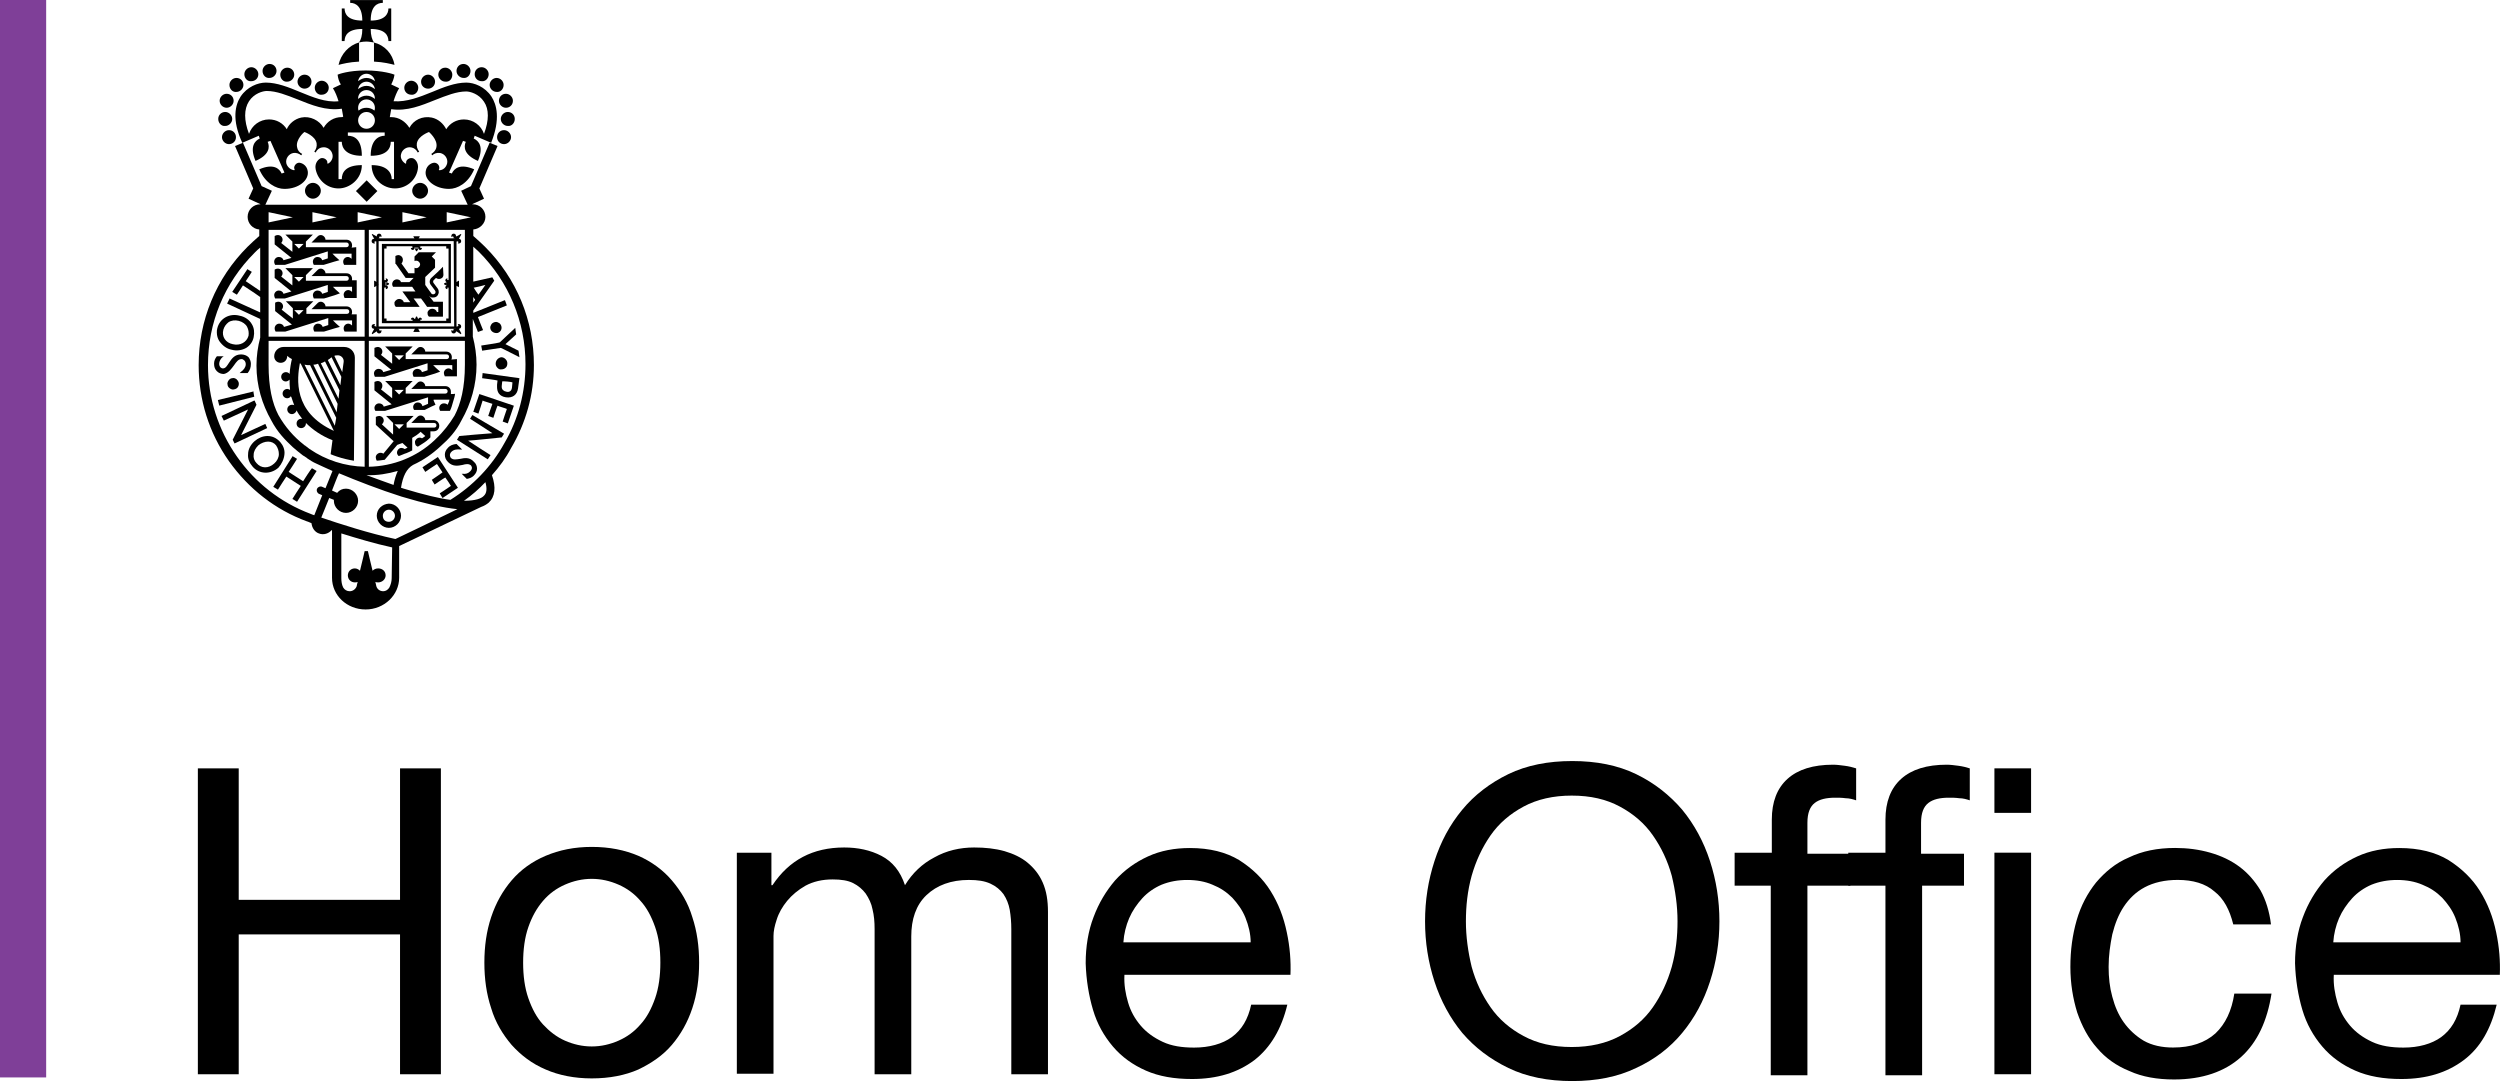 <?xml version="1.0" encoding="UTF-8" standalone="no"?>
<!-- Created with Inkscape (http://www.inkscape.org/) -->
<svg xmlns:rdf="http://www.w3.org/1999/02/22-rdf-syntax-ns#" xmlns="http://www.w3.org/2000/svg" height="151.35" width="350" version="1.1" xmlns:cc="http://creativecommons.org/ns#" xmlns:dc="http://purl.org/dc/elements/1.1/" viewBox="0 0 350 151.35">
 <g transform="translate(-30.462 -20.479)">
  <path d="m30.462 20.479h6.463v150.84h-6.463z" stroke-width=".937" fill="#7f3f98"/>
  <g stroke-width=".653">
   <path d="m82.819 26.428v2.676c1.371 0.066 2.35 0.326 2.872 0.457-0.261-1.567-1.371-2.742-2.872-3.133"/>
   <path d="m81.187 24.535c0 0.914-0.196 1.501-0.457 1.893 0 0 0.457-0.131 1.044-0.131 0.392 0 0.979 0.131 1.044 0.131-0.261-0.392-0.457-0.979-0.457-1.893 2.024 0 2.481 0.914 2.481 1.697h0.392v-2.285-2.285h-0.392c0 0.783-0.522 1.697-2.481 1.697 0-2.024 0.914-2.481 1.697-2.481v-0.392h-2.285-2.285v0.392c0.783 0 1.697 0.522 1.697 2.481-2.024 0-2.481-0.914-2.481-1.697h-0.392v2.285 2.285h0.392c0-0.783 0.457-1.697 2.481-1.697"/>
   <path d="m80.73 26.428c-1.436 0.392-2.546 1.632-2.872 3.133 0.522-0.131 1.501-0.392 2.872-0.457z"/>
   <path d="m83.21 92.683c0 0.914 0.783 1.697 1.697 1.697 0.914 0 1.697-0.783 1.697-1.697 0-0.914-0.783-1.697-1.697-1.697-0.979 0.066-1.697 0.783-1.697 1.697m0.849 0c0-0.457 0.392-0.849 0.849-0.849s0.849 0.392 0.849 0.849-0.392 0.849-0.849 0.849c-0.522 0-0.849-0.326-0.849-0.849"/>
   <path d="m80.142 70.554c0-0.849-0.653-1.501-1.501-1.501h-0.261-8.225c-0.718 0-1.306 0.588-1.306 1.306 0 0.522 0.392 0.914 0.914 0.914 0.522 0 0.914-0.392 0.914-0.979 0.196 0.196 0.392 0.326 0.653 0.457-0.131 0.522-0.261 1.24-0.326 2.089-0.131-0.196-0.326-0.261-0.522-0.261-0.326 0-0.653 0.261-0.653 0.653 0 0.326 0.261 0.653 0.653 0.653 0.196 0 0.392-0.131 0.522-0.261 0 0.457 0 0.914 0.066 1.436-0.131-0.066-0.261-0.131-0.392-0.131-0.326 0-0.653 0.261-0.653 0.653 0 0.326 0.261 0.653 0.653 0.653 0.196 0 0.457-0.131 0.522-0.326 0 0.066 0 0.131 0.066 0.196 0.131 0.392 0.261 0.783 0.392 1.11-0.066-0.066-0.196-0.066-0.326-0.066-0.326 0-0.653 0.261-0.653 0.653 0 0.326 0.261 0.653 0.653 0.653 0.326 0 0.587-0.261 0.653-0.522 0.196 0.392 0.457 0.783 0.783 1.175h-0.131c-0.326 0-0.653 0.261-0.653 0.653 0 0.392 0.261 0.653 0.653 0.653 0.326 0 0.653-0.261 0.653-0.653v-0.066c0.979 0.979 2.219 1.828 3.721 2.415l-0.261 1.958s0.587 0.261 1.501 0.522c0.914 0.261 1.762 0.392 1.762 0.392zm-7.702 0.783s0.066 0 0.131 0.066l4.635 9.4c-5.744-2.611-5.157-7.311-4.765-9.465m4.896 8.747-4.243-8.551c0.261 0.066 0.522 0.066 0.783 0.066l3.654 7.375zm0.259-1.893-3.263-6.659c0.261 0 0.457-0.066 0.653-0.131l2.742 5.614zm0.261-1.893-2.481-4.961c0.196-0.066 0.392-0.131 0.588-0.261l2.023 4.047zm0.261-1.893-1.762-3.525c0.196-0.131 0.392-0.261 0.522-0.392l1.371 2.742zm0.457-3.264-0.196 1.436-1.11-2.285c0.131-0.066 0.261-0.066 0.392-0.066 0.522-0.066 0.979 0.392 0.914 0.914"/>
   <path d="m74.529 32.76c0-0.522 0.457-0.979 0.979-0.979s0.979 0.457 0.979 0.979c0 0.587-0.457 0.979-0.979 0.979-0.522 0.066-0.979-0.392-0.979-0.979"/>
   <path d="m61.539 39.679c0-0.522 0.457-0.979 0.979-0.979 0.587 0 0.979 0.457 0.979 0.979 0 0.587-0.457 0.979-0.979 0.979s-0.979-0.457-0.979-0.979"/>
   <path d="m61.016 37.133c0-0.588 0.457-0.979 0.979-0.979s0.979 0.457 0.979 0.979-0.457 0.979-0.979 0.979c-0.522 0.066-0.979-0.392-0.979-0.979"/>
   <path d="m61.212 34.587c0-0.522 0.457-0.979 0.979-0.979 0.588 0 0.979 0.457 0.979 0.979s-0.457 0.979-0.979 0.979-0.979-0.457-0.979-0.979"/>
   <path d="m62.583 32.368c0-0.522 0.457-0.979 0.979-0.979 0.588 0 0.979 0.457 0.979 0.979s-0.457 0.979-0.979 0.979c-0.522 0.066-0.979-0.392-0.979-0.979"/>
   <path d="m64.672 30.867c0-0.522 0.457-0.979 0.979-0.979s0.979 0.457 0.979 0.979c0 0.587-0.457 0.979-0.979 0.979-0.522 0.066-0.979-0.392-0.979-0.979"/>
   <path d="m67.218 30.41c0-0.522 0.457-0.979 0.979-0.979 0.588 0 0.979 0.457 0.979 0.979s-0.457 0.979-0.979 0.979c-0.522 0.066-0.979-0.392-0.979-0.979"/>
   <path d="m69.698 30.932c0-0.522 0.457-0.979 0.979-0.979 0.588 0 0.979 0.457 0.979 0.979s-0.457 0.979-0.979 0.979c-0.522 0.066-0.979-0.392-0.979-0.979"/>
   <path d="m72.113 31.911c0-0.522 0.457-0.979 0.979-0.979 0.588 0 0.979 0.457 0.979 0.979 0 0.588-0.457 0.979-0.979 0.979s-0.979-0.457-0.979-0.979"/>
   <path d="m89.02 32.76c0-0.522-0.457-0.979-0.979-0.979s-0.979 0.457-0.979 0.979c0 0.587 0.457 0.979 0.979 0.979 0.522 0.066 0.979-0.392 0.979-0.979"/>
   <path d="m102.01 39.679c0-0.522-0.457-0.979-0.979-0.979-0.588 0-0.979 0.457-0.979 0.979 0 0.587 0.457 0.979 0.979 0.979s0.979-0.457 0.979-0.979"/>
   <path d="m102.53 37.133c0-0.588-0.457-0.979-0.979-0.979-0.522 0-0.979 0.457-0.979 0.979s0.457 0.979 0.979 0.979c0.522 0.066 0.979-0.392 0.979-0.979"/>
   <path d="m102.27 34.587c0-0.522-0.457-0.979-0.979-0.979-0.587 0-0.979 0.457-0.979 0.979s0.457 0.979 0.979 0.979c0.588 0 0.979-0.457 0.979-0.979"/>
   <path d="m100.97 32.368c0-0.522-0.457-0.979-0.979-0.979s-0.979 0.457-0.979 0.979 0.457 0.979 0.979 0.979c0.522 0.066 0.979-0.392 0.979-0.979"/>
   <path d="m98.876 30.867c0-0.522-0.457-0.979-0.979-0.979-0.587 0-0.979 0.457-0.979 0.979 0 0.587 0.457 0.979 0.979 0.979 0.522 0.066 0.979-0.392 0.979-0.979"/>
   <path d="m96.331 30.41c0-0.522-0.457-0.979-0.979-0.979-0.587 0-0.979 0.457-0.979 0.979s0.457 0.979 0.979 0.979c0.522 0.066 0.979-0.392 0.979-0.979"/>
   <path d="m93.785 30.932c0-0.522-0.457-0.979-0.979-0.979-0.588 0-0.979 0.457-0.979 0.979s0.457 0.979 0.979 0.979c0.588 0.066 0.979-0.392 0.979-0.979"/>
   <path d="m91.37 31.911c0-0.522-0.457-0.979-0.979-0.979s-0.979 0.457-0.979 0.979c0 0.588 0.457 0.979 0.979 0.979 0.588 0 0.979-0.457 0.979-0.979"/>
   <path d="m90.391 47.186c0-0.588-0.522-1.11-1.11-1.11-0.587 0-1.11 0.522-1.11 1.11 0 0.587 0.522 1.11 1.11 1.11 0.588 0 1.11-0.522 1.11-1.11"/>
   <path d="m83.145 53.844v12.664h11.227v-12.664zm10.901 12.337h-10.575v-11.945h4.112 1.567 4.83z"/>
   <path d="m84.581 54.627h-0.653v10.444 0.653h0.653 8.355 0.653v-0.653-9.791-0.653h-0.653-3.59-1.893zm8.355 0.326v0.326h0.326v9.791h-0.326v0.326h-8.355v-0.326h-0.326v-9.791h0.326v-0.326z"/>
   <path d="m92.479 57.826-0.522 0.522s-0.066 0-0.066 0.066l-0.979 0.914c-0.326 0.261-0.392 0.718-0.131 1.044l0.587 0.783c0.066 0.066 0.066 0.131 0.066 0.261 0 0.066-0.066 0.196-0.131 0.196-0.066 0.066-0.131 0.066-0.261 0.066-0.066 0-0.196-0.066-0.196-0.131 0 0-0.588-0.783-0.849-1.175v-1.11l1.371-1.306v-1.11l-0.457-0.457 0.587-0.588h-2.415l-0.588 0.588v0.653c0.066-0.066 0.196-0.066 0.261-0.066 0.261 0 0.522 0.261 0.522 0.522 0 0.261-0.261 0.522-0.522 0.522-0.066 0-0.196 0-0.261-0.066v0.783h-0.849l-0.979-1.371c0.131-0.131 0.196-0.326 0.196-0.522 0-0.392-0.326-0.653-0.653-0.653-0.131 0-0.261 0.066-0.392 0.131v0.392 0.653 0.066h0.066l0.914 1.306 0.457 0.653h0.849 0.261l-0.588 0.588h-1.175c-0.066-0.261-0.326-0.392-0.588-0.392-0.261 0-0.522 0.196-0.587 0.392 0 0.066-0.066 0.131-0.066 0.261s0.066 0.326 0.131 0.392h1.044 1.632l0.457 0.653h-1.044-0.783l0.718 0.979 0.392 0.522h-0.914c-0.066-0.261-0.326-0.457-0.653-0.457-0.261 0-0.522 0.196-0.653 0.457v0.196c0 0.196 0.066 0.326 0.196 0.457h0.979 1.567 0.783l-0.457-0.653-0.392-0.522h1.044l0.392 0.522 0.457 0.653h1.371 0.196v0.718h-0.196c-0.066-0.261-0.326-0.457-0.653-0.457s-0.522 0.196-0.653 0.457v0.196c0 0.196 0.066 0.326 0.196 0.457h1.958v-1.436-0.653h-0.653-0.653l-0.653-0.849c0.131 0.131 0.261 0.261 0.457 0.261 0.196 0 0.392 0 0.588-0.131s0.261-0.326 0.326-0.522c0-0.196 0-0.392-0.131-0.588l-0.585-0.784c-0.131-0.131-0.066-0.392 0.066-0.457l0.261-0.261c0.261 0.196 0.588 0.196 0.849 0 0.131-0.131 0.196-0.261 0.196-0.457z"/>
  </g>
  <polygon points="77.6 171.5 75.3 169.2 77.6 166.9 79.9 169.2" transform="matrix(.653 0 0 .653 31.12 -63.261)"/>
  <g stroke-width=".653">
   <path d="m73.158 47.186c0-0.588 0.522-1.11 1.11-1.11 0.588 0 1.11 0.522 1.11 1.11 0 0.587-0.522 1.11-1.11 1.11-0.588 0-1.11-0.522-1.11-1.11"/>
   <path d="m93.589 75.646v-0.326c0-0.457-0.326-0.783-0.783-0.783h-2.807c0-0.326-0.326-0.653-0.653-0.653-0.196 0-0.326 0.066-0.457 0.196l-0.849 0.849h0.849 0.979 2.937c0.196 0 0.326 0.131 0.326 0.326s-0.131 0.326-0.326 0.326h-1.893-3.655v-0.783l0.979-0.979h-3.851l0.979 0.979v1.436l-1.567-1.24c0.131-0.131 0.196-0.326 0.196-0.522 0-0.392-0.326-0.653-0.653-0.653-0.131 0-0.326 0.066-0.457 0.131v0.979 0.196l2.415 1.958-1.11 0.326c-0.066-0.261-0.326-0.457-0.653-0.457-0.392 0-0.653 0.326-0.653 0.653 0 0.131 0.066 0.326 0.131 0.392h0.783 0.588l6.005-1.893v0.914l-0.783 0.326c-0.066-0.326-0.326-0.522-0.653-0.522-0.392 0-0.653 0.326-0.653 0.653 0 0.131 0.066 0.326 0.131 0.392h0.718 0.783l0.914-0.457 0.587-0.261-0.261-0.588v-0.131h2.219c0 0.066-0.066 0.196-0.066 0.261-0.066 0.131-0.131 0.326-0.196 0.457-0.131-0.131-0.326-0.196-0.522-0.196-0.392 0-0.653 0.326-0.653 0.653 0 0.131 0.066 0.326 0.131 0.392h1.044 0.326c0.196-0.392 0.326-0.849 0.392-1.11 0.196-0.587 0.326-1.11 0.326-1.306 0.066 0.066-0.588 0.066-0.588 0.066m-7.246 0.066-0.653-0.653h1.306z"/>
   <path d="m93.654 70.815c0.066-0.131 0.066-0.196 0.066-0.326 0-0.457-0.326-0.783-0.783-0.783h-2.938c0-0.326-0.326-0.653-0.653-0.653-0.196 0-0.326 0.066-0.457 0.196l-0.849 0.849h0.849 0.979 3.133c0.196 0 0.326 0.131 0.326 0.326s-0.131 0.326-0.326 0.326h-2.024-3.721v-0.783l0.979-0.979h-3.851l0.979 0.979v1.436l-1.567-1.24c0.131-0.131 0.196-0.326 0.196-0.457 0-0.392-0.326-0.653-0.653-0.653-0.131 0-0.326 0.066-0.457 0.131v0.979 0.196l2.35 1.893-1.11 0.326c-0.066-0.261-0.326-0.457-0.653-0.457-0.392 0-0.653 0.326-0.653 0.653 0 0.131 0.066 0.326 0.131 0.457h1.044 0.326l6.005-1.893v0.979l-0.783 0.261c-0.066-0.261-0.326-0.457-0.653-0.457-0.392 0-0.653 0.326-0.653 0.653 0 0.131 0.066 0.326 0.131 0.457h1.044 0.457l1.501-0.457 0.718-0.261-0.588-0.522-0.392-0.392h2.676v0.718c-0.131-0.131-0.326-0.261-0.522-0.261-0.392 0-0.653 0.326-0.653 0.653 0 0.131 0.066 0.326 0.131 0.457h1.044 0.653v-1.632-0.326-0.457zm-7.311 0.066-0.653-0.653h1.306z"/>
   <path d="m91.174 79.301h-1.175c0-0.326-0.326-0.653-0.653-0.653-0.196 0-0.326 0.066-0.457 0.196l-0.849 0.849h0.849 1.044 1.306c0.196 0 0.326 0.131 0.326 0.326s-0.131 0.326-0.326 0.326h-1.893-1.958v-0.653l0.979-0.979h-3.851l0.979 0.979v1.632l-1.567-1.436c0.131-0.131 0.261-0.326 0.261-0.522 0-0.392-0.326-0.653-0.653-0.653-0.131 0-0.326 0.066-0.457 0.131v0.718 0.392l2.481 2.285 0.131-0.131-1.567 1.893c-0.131-0.131-0.326-0.131-0.457-0.131-0.392 0.066-0.653 0.392-0.588 0.718 0 0.131 0.066 0.261 0.131 0.392 0.261 0 0.587-0.066 1.11-0.131l1.763-2.089c0.261-0.066 0.457-0.196 0.718-0.261l0.718 0.653c-0.131 0.066-0.261 0.131-0.392 0.196-0.196-0.131-0.457-0.196-0.653-0.131-0.326 0.131-0.522 0.522-0.392 0.849 0.066 0.131 0.131 0.196 0.196 0.261 0 0 0.261-0.066 0.522-0.196 0.261-0.131 0.522-0.196 0.522-0.196 0.326-0.131 0.588-0.261 0.849-0.392v-0.783-0.979c0.457-0.261 0.849-0.522 1.175-0.849l0.653 0.587c-0.131 0.131-0.261 0.196-0.457 0.326-0.196-0.131-0.457-0.131-0.653 0-0.131 0.066-0.261 0.261-0.326 0.392v0.261c0 0.066 0.066 0.196 0.066 0.261 0.066 0.131 0.196 0.196 0.326 0.261 0.326-0.196 0.588-0.392 0.914-0.588 0.196-0.131 0.457-0.326 0.653-0.522l0.196-0.196v-0.653-0.196h0.457c0.457 0 0.783-0.326 0.783-0.783 0-0.392-0.326-0.783-0.783-0.783m-5.287 2.415zm0.457-1.175-0.653-0.653h1.306z"/>
   <path d="m79.685 64.484c0.066-0.131 0.066-0.196 0.066-0.326 0-0.457-0.326-0.783-0.783-0.783h-2.937c0-0.326-0.326-0.653-0.653-0.653-0.196 0-0.326 0.066-0.457 0.196l-0.849 0.849h0.783 1.044 3.133c0.196 0 0.326 0.131 0.326 0.326s-0.131 0.326-0.326 0.326h-2.023-3.655v-0.783l0.979-0.979h-3.851l0.979 0.979v1.436l-1.567-1.24c0.131-0.131 0.196-0.326 0.196-0.457 0-0.392-0.326-0.653-0.653-0.653-0.196 0-0.326 0.066-0.457 0.131v0.979 0.196l2.35 1.893-1.11 0.326c-0.066-0.261-0.326-0.457-0.653-0.457-0.392 0-0.653 0.326-0.653 0.653 0 0.196 0.066 0.326 0.131 0.457h1.044 0.326l6.005-1.893v0.979l-0.783 0.261c-0.066-0.261-0.326-0.457-0.653-0.457-0.392 0-0.653 0.326-0.653 0.653 0 0.196 0.066 0.326 0.131 0.457h1.044 0.326l1.501-0.457 0.718-0.196-0.587-0.522-0.392-0.392h2.676v0.718c-0.131-0.131-0.326-0.261-0.522-0.261-0.392 0-0.653 0.326-0.653 0.653 0 0.196 0.066 0.326 0.131 0.457h1.044 0.653v-1.567-0.849zm-7.376 0.066-0.653-0.653h1.306z"/>
   <path d="m79.685 59.849c0.066-0.131 0.066-0.196 0.066-0.326 0-0.457-0.326-0.783-0.783-0.783h-2.937c0-0.326-0.326-0.653-0.653-0.653-0.196 0-0.326 0.066-0.457 0.196l-0.849 0.849h0.783 0.979 3.133c0.196 0 0.326 0.131 0.326 0.326s-0.131 0.326-0.326 0.326h-2.024-3.655v-0.783l0.979-0.979h-3.851l0.979 0.979v1.436l-1.567-1.24c0.131-0.131 0.196-0.326 0.196-0.457 0-0.392-0.326-0.653-0.653-0.653-0.196 0-0.326 0.066-0.457 0.131v0.979 0.196l2.35 1.893-1.11 0.326c-0.066-0.261-0.326-0.457-0.653-0.457-0.392 0-0.653 0.326-0.653 0.653 0 0.131 0.066 0.326 0.131 0.457h1.044 0.326l6.005-1.893v0.979l-0.783 0.261c-0.066-0.261-0.326-0.457-0.653-0.457-0.392 0-0.653 0.326-0.653 0.653 0 0.131 0.066 0.326 0.131 0.457h1.11 0.326l1.501-0.457 0.718-0.261-0.587-0.522-0.392-0.392h2.676v0.718c-0.131-0.131-0.326-0.261-0.522-0.261-0.392 0-0.653 0.326-0.653 0.653 0 0.131 0.066 0.326 0.131 0.457h1.044 0.653v-1.632-0.849h-0.718zm-7.376 0.066-0.653-0.653h1.306z"/>
   <path d="m79.685 55.149c0.066-0.131 0.066-0.196 0.066-0.326 0-0.457-0.326-0.783-0.783-0.783h-2.937c0-0.326-0.326-0.653-0.653-0.653-0.196 0-0.326 0.066-0.457 0.196l-0.849 0.849h0.783 0.979 3.133c0.196 0 0.326 0.131 0.326 0.326s-0.131 0.326-0.326 0.326h-2.024-3.655v-0.783l0.979-0.979h-3.851l0.979 0.979v1.436l-1.567-1.24c0.131-0.131 0.196-0.326 0.196-0.457 0-0.392-0.326-0.653-0.653-0.653-0.196 0-0.326 0.066-0.457 0.131v0.979 0.196l2.35 1.893-1.11 0.326c-0.066-0.261-0.326-0.457-0.653-0.457-0.392 0-0.653 0.326-0.653 0.653 0 0.196 0.066 0.326 0.131 0.457h1.044 0.326l6.005-1.893v0.979l-0.783 0.261c-0.066-0.261-0.326-0.457-0.653-0.457-0.392 0-0.653 0.326-0.653 0.653 0 0.196 0.066 0.326 0.131 0.457h1.044 0.326l1.501-0.457 0.718-0.196-0.587-0.522-0.392-0.392h2.676v0.718c-0.131-0.131-0.326-0.261-0.522-0.261-0.392 0-0.653 0.326-0.653 0.653 0 0.196 0.066 0.326 0.131 0.457h1.044 0.653v-1.632-0.849zm-7.376 0.131-0.653-0.653h1.306z"/>
   <path d="m100.12 67.095c0.457-0.131 0.653-0.588 0.522-0.979-0.066-0.196-0.196-0.392-0.392-0.457-0.196-0.131-0.392-0.131-0.588-0.066-0.196 0.066-0.392 0.196-0.457 0.392-0.131 0.196-0.131 0.392-0.066 0.588 0.131 0.392 0.588 0.588 0.979 0.522"/>
   <path d="m97.832 68.857 0.131 0.718 2.611-0.392c0.066 0 2.611 1.306 2.611 1.306l-0.131-0.914s-1.697-0.849-1.828-0.914c0.131-0.131 1.501-1.371 1.501-1.371l-0.131-0.914-0.066 0.066s-2.024 1.893-2.089 1.958c0 0.066-2.611 0.457-2.611 0.457"/>
   <path d="m99.856 71.403c0 0.196 0.066 0.392 0.261 0.588 0.131 0.131 0.326 0.261 0.588 0.196 0.196 0 0.392-0.066 0.588-0.261 0.131-0.131 0.196-0.326 0.196-0.588 0-0.196-0.066-0.392-0.261-0.587-0.131-0.131-0.326-0.261-0.587-0.261-0.457 0.066-0.783 0.457-0.783 0.914"/>
   <path d="m98.028 72.708-0.066 0.718s2.024 0.261 2.154 0.326c0 0.066-0.066 0.587-0.066 0.587v0.326c0 0.326 0.066 0.653 0.261 0.914 0.196 0.261 0.522 0.457 0.979 0.522 0.914 0.131 1.567-0.326 1.697-1.24l0.196-1.436zm4.178 1.306c0 0.066-0.066 0.718-0.066 0.718-0.066 0.653-0.588 0.653-0.783 0.587-0.392-0.066-0.653-0.326-0.653-0.653v-0.131s0.066-0.522 0.066-0.653c0.131-0.066 1.371 0.066 1.436 0.131"/>
   <path d="m97.571 75.646-0.849 2.481 0.718 0.261s0.588-1.762 0.588-1.828c0.066 0.066 1.24 0.392 1.371 0.457-0.066 0.131-0.587 1.697-0.587 1.697l0.718 0.261s0.522-1.632 0.588-1.697c0.066 0.066 1.24 0.392 1.306 0.457-0.066 0.131-0.588 1.762-0.588 1.762l0.718 0.261 0.849-2.481z"/>
   <path d="m96.592 78.583-0.326 0.522s2.872 1.828 3.133 2.023c-0.326 0-4.635 0.392-4.635 0.392l-0.326 0.522 4.308 2.742 0.392-0.587s-2.872-1.828-3.133-2.024c0.326 0 4.7-0.457 4.7-0.457l0.326-0.522z"/>
   <path d="m94.895 84.719c-0.522 0.066-0.979 0.196-1.306-0.131-0.131-0.131-0.261-0.522 0.066-0.849 0.326-0.326 0.783-0.392 1.306-0.326h0.196l-0.783-0.783c-0.522 0.066-0.914 0.196-1.24 0.588-0.261 0.261-0.392 0.588-0.392 0.914 0 0.392 0.131 0.718 0.457 1.044 0.653 0.653 1.371 0.522 2.024 0.392 0.457-0.131 0.849-0.196 1.175 0.066 0.066 0.131 0.131 0.196 0.131 0.326 0 0.196-0.066 0.326-0.261 0.522-0.261 0.261-0.588 0.392-1.044 0.326h-0.131l0.718 0.718c0.392-0.066 0.718-0.196 0.979-0.457 0.326-0.326 0.457-0.653 0.457-0.979 0-0.326-0.131-0.718-0.457-0.979-0.588-0.653-1.306-0.522-1.893-0.392"/>
   <path d="m91.761 84.458-2.154 1.436 0.392 0.653s1.501-1.044 1.632-1.11c0.066 0.066 0.718 1.11 0.783 1.175-0.066 0.066-1.501 1.044-1.501 1.044l0.392 0.653s1.436-0.979 1.501-0.979c0.066 0.066 0.718 1.044 0.783 1.175-0.066 0.066-1.567 1.044-1.567 1.044l0.392 0.653 2.154-1.436z"/>
   <path d="m72.897 87.852c-0.066-0.066-1.958-1.24-2.023-1.306 0.066-0.066 1.175-1.828 1.175-1.828l-0.653-0.392v0.066l-2.676 4.243 0.653 0.392s1.11-1.762 1.175-1.828c0.066 0.066 1.958 1.24 2.023 1.306-0.066 0.066-1.175 1.828-1.175 1.828l0.653 0.392 2.742-4.308-0.653-0.392c-0.066 0-1.175 1.697-1.24 1.828"/>
   <path d="m70.286 84.066c0.066-0.653-0.196-1.24-0.588-1.697-1.11-1.24-2.611-0.979-3.59-0.131-0.587 0.522-0.914 1.175-0.914 1.828-0.066 0.653 0.196 1.24 0.653 1.762 0.914 1.044 2.481 1.11 3.59 0.131 0.457-0.522 0.783-1.175 0.849-1.893m-0.783 0c0 0.457-0.261 0.979-0.653 1.306-0.783 0.718-1.828 0.718-2.481-0.066-0.326-0.326-0.457-0.783-0.392-1.175 0-0.457 0.261-0.914 0.653-1.306 0.392-0.326 0.914-0.522 1.371-0.522s0.849 0.196 1.11 0.522c0.261 0.392 0.392 0.783 0.392 1.24"/>
   <path d="m67.609 79.824s-3.133 1.436-3.394 1.567c0.131-0.261 2.154-4.243 2.154-4.243l-0.261-0.588h-0.066l-4.569 2.154 0.326 0.653s3.133-1.436 3.394-1.567c-0.131 0.261-2.154 4.243-2.154 4.243l0.261 0.522 4.569-2.154z"/>
  </g>
  <polygon points="45.7 214 46 215.2 53.5 213.3 53.3 212.1 53.2 212.2" transform="matrix(.653 0 0 .653 31.12 -63.261)"/>
  <g stroke-width=".653">
   <path d="m63.562 73.557c-0.196-0.131-0.392-0.196-0.587-0.131-0.196 0-0.392 0.131-0.522 0.326s-0.196 0.392-0.131 0.587c0 0.196 0.131 0.392 0.326 0.522s0.392 0.196 0.588 0.131c0.457-0.066 0.718-0.457 0.653-0.914-0.066-0.261-0.196-0.392-0.326-0.522"/>
   <path d="m63.236 71.599c0.326-0.457 0.588-0.849 1.044-0.849 0.131 0 0.261 0.066 0.392 0.196 0.131 0.131 0.196 0.326 0.196 0.522 0 0.392-0.261 0.783-0.718 1.11l-0.131 0.131h1.11c0.326-0.392 0.457-0.783 0.457-1.306 0-0.326-0.131-0.653-0.326-0.914-0.261-0.261-0.653-0.392-1.044-0.392-0.914 0-1.306 0.587-1.697 1.175-0.261 0.392-0.457 0.783-0.849 0.783-0.131 0-0.261-0.066-0.326-0.131-0.131-0.131-0.196-0.326-0.196-0.522 0-0.326 0.196-0.718 0.522-0.979l0.131-0.066h-0.979c-0.261 0.326-0.392 0.653-0.392 1.044 0 0.457 0.131 0.783 0.392 1.044 0.261 0.261 0.588 0.392 0.979 0.392 0.653-0.131 1.044-0.718 1.436-1.24"/>
   <path d="m62.909 69.445c0.718 0.196 1.436 0.066 2.023-0.261 0.522-0.326 0.914-0.849 1.044-1.501 0.131-0.653 0.066-1.306-0.261-1.828-0.326-0.588-0.979-1.044-1.697-1.175-1.436-0.392-2.807 0.392-3.133 1.762-0.066 0.196-0.066 0.392-0.066 0.588 0 0.457 0.131 0.849 0.326 1.175 0.457 0.653 1.044 1.11 1.762 1.24m-1.175-2.807c0.131-0.457 0.392-0.783 0.718-1.044 0.392-0.261 0.914-0.326 1.436-0.196 0.522 0.131 0.979 0.457 1.175 0.849 0.196 0.392 0.261 0.783 0.196 1.24-0.261 0.914-1.175 1.436-2.219 1.175-0.979-0.196-1.567-1.044-1.306-2.024"/>
   <path d="m105.21 71.599c0-6.266-2.415-12.141-6.854-16.58-0.522-0.522-1.044-0.979-1.632-1.501v-0.914c0.914-0.066 1.697-0.849 1.697-1.762 0-0.979-0.783-1.762-1.762-1.762h-0.131l1.697-0.783-0.653-1.436 2.546-5.94-1.11-0.457-2.611 6.071-1.371 0.653 0.914 1.958h-7.507-13.316-7.507l0.914-1.958-1.436-0.653-2.611-6.071-1.11 0.457 2.546 5.94-0.653 1.436 1.697 0.783h-0.066c-0.979 0-1.762 0.783-1.762 1.762 0 0.914 0.718 1.697 1.632 1.762v0.914c-0.522 0.457-1.11 0.979-1.632 1.501-4.439 4.439-6.854 10.314-6.854 16.58 0 4.83 1.436 9.465 4.243 13.447 2.742 3.851 6.462 6.789 10.901 8.421 0 0 0.261 0.066 0.653 0.261 0.066 0.653 0.457 1.24 1.044 1.436 0.653 0.261 1.371 0 1.762-0.457h0.066v6.658c0 2.481 2.089 4.439 4.7 4.439 2.611 0 4.7-2.024 4.7-4.439v-4.439l11.489-5.483c0.392-0.131 0.718-0.326 1.044-0.588 0.914-0.849 1.044-2.154 0.457-3.851 1.044-1.175 1.958-2.415 2.676-3.786 2.089-3.525 3.199-7.507 3.199-11.619m-12.208-21.416l3.394 0.718-3.394 0.718zm-10.901 35.641v-17.624h13.447v3.329c0 3.264-0.588 5.483-1.436 7.115-0.718 1.175-1.567 2.285-2.611 3.264l-0.196 0.196c-2.481 2.35-5.809 3.655-9.204 3.721m4.047 0.588c-0.261 0.587-0.457 1.24-0.588 1.958-1.305-0.458-2.546-0.915-3.786-1.372 1.501 0.066 3.003-0.196 4.373-0.587m-4.047-18.799v-14.948h11.358 2.089v11.75 3.199zm4.7-17.429 3.394 0.718-3.394 0.718zm-6.266 0 3.394 0.718-3.394 0.718zm-6.332 0 3.394 0.718-3.394 0.718zm-6.136 0 3.394 0.718-3.394 0.718zm0 14.23v-11.75h2.089 11.358v14.948h-13.447zm0 3.786h13.447v17.624c-2.741-0.066-5.418-0.914-7.702-2.48-0.066-0.066-0.196-0.131-0.262-0.196l-0.066-0.066c-0.066-0.066-0.131-0.066-0.196-0.131-0.066-0.066-0.131-0.131-0.196-0.131l-0.066-0.066c-1.436-1.11-2.676-2.546-3.59-4.178-0.849-1.632-1.371-3.851-1.371-7.05zm6.397 24.413c-0.196-0.066-0.392-0.131-0.522-0.196-4.178-1.567-7.768-4.373-10.314-8.029-2.611-3.721-4.047-8.159-4.047-12.794 0-5.94 2.285-11.489 6.528-15.731 0.261-0.261 0.522-0.522 0.783-0.718v6.071c-0.914-0.653-1.958-1.306-2.024-1.371 0.066-0.066 0.849-1.306 0.849-1.306l-0.653-0.392v0.066l-2.089 3.133 0.653 0.392s0.783-1.175 0.849-1.306c0.066 0.066 1.436 0.914 2.415 1.632v2.154l-4.308-1.958v0.066l-0.326 0.653 4.635 2.154v2.611c-0.326 1.24-0.522 2.546-0.522 3.917 0 2.807 0.783 5.418 2.089 7.702 0.849 1.632 1.958 2.742 3.003 3.721 0.457 0.392 0.914 0.783 1.436 1.175 0.066 0 0.066 0.066 0.131 0.066 0.066 0.066 0.131 0.066 0.196 0.131 0.066 0.066 0.131 0.066 0.196 0.131l0.066 0.066c0.392 0.261 0.783 0.522 1.24 0.718 0.588 0.261 1.371 0.653 2.285 1.044l-0.979 2.415-0.457-0.196c-0.261-0.131-0.588 0-0.718 0.261-0.131 0.261 0 0.587 0.261 0.718l0.457 0.196zm10.836 8.812c0 0.457-0.131 0.914-0.326 1.306-0.196 0.326-0.522 0.522-0.849 0.522-0.457 0-0.849-0.261-0.979-0.718 0-0.066-0.066-0.261-0.131-0.587 0.131 0.066 0.261 0.066 0.392 0.066 0.588 0 1.044-0.457 1.044-0.979 0-0.588-0.457-0.979-1.044-0.979-0.326 0-0.587 0.131-0.783 0.326-0.326-1.306-0.653-2.742-0.653-2.742h-0.196-0.261s-0.326 1.436-0.653 2.742c-0.196-0.196-0.457-0.326-0.718-0.326-0.587 0-0.979 0.457-0.979 0.979 0 0.588 0.457 0.979 0.979 0.979 0.131 0 0.261 0 0.392-0.066-0.066 0.261-0.131 0.522-0.131 0.587-0.131 0.392-0.522 0.718-0.979 0.718-0.392 0-0.718-0.196-0.914-0.522-0.196-0.392-0.261-0.849-0.261-1.306v-6.266c2.089 0.653 4.7 1.436 7.115 1.958zm0.522-5.483c-3.655-0.783-7.898-2.154-10.379-3.003 0.261-0.588 0.653-1.632 1.11-2.742l0.653 0.261v0.131c0 0.914 0.783 1.697 1.697 1.697 0.914 0 1.697-0.783 1.697-1.697 0-0.914-0.783-1.697-1.697-1.697-0.522 0-0.914 0.196-1.24 0.587l-0.718-0.326c0.392-0.979 0.718-1.893 0.979-2.415 2.481 1.044 5.679 2.285 8.747 3.264 3.264 0.979 5.875 1.567 7.833 1.762-3.46 1.697-8.421 4.047-8.682 4.178m12.337-6.005c-0.326 0.326-1.11 0.653-2.742 0.653 1.11-0.783 2.089-1.632 3.003-2.611 0.261 0.914 0.196 1.567-0.261 1.958m-4.635 0.522c-1.567-0.196-3.721-0.718-6.528-1.567-0.131-0.066-0.261-0.066-0.392-0.131 0.261-1.632 0.783-2.676 1.697-3.199 1.436-0.653 2.742-1.567 3.917-2.676 1.044-0.914 2.089-2.024 2.872-3.59 1.306-2.285 2.089-4.961 2.089-7.768 0-1.306-0.196-2.676-0.522-3.917v-2.481l0.718 1.828 0.718-0.261s-0.718-1.762-0.718-1.828c0.131-0.066 4.047-1.632 4.047-1.632l-0.261-0.718h-0.066l-4.373 1.762v-0.326l2.937-4.178-0.261-0.457h-0.066l-2.611 0.588v-4.896c0.261 0.261 0.522 0.457 0.783 0.718 4.178 4.178 6.528 9.791 6.528 15.731 0 3.851-0.979 7.702-2.937 11.032-1.828 3.329-4.439 6.005-7.572 7.964m3.46-28.003l-0.261 0.392v-0.783l0.261 0.392m-0.196-1.697c0.131 0 1.436-0.326 1.632-0.392-0.131 0.196-0.914 1.306-0.979 1.371-0.066-0.066-0.588-0.849-0.653-0.979"/>
   <path d="m99.268 34c-0.914-1.371-2.415-1.958-3.525-1.958-1.567 0-3.199 0.653-4.765 1.306-1.762 0.718-3.59 1.436-5.418 1.306 0.196-0.653 0.457-1.306 0.783-1.828l-1.11-0.522c0.196-0.392 0.392-0.849 0.457-1.371-0.131-0.066-1.632-0.588-4.047-0.588s-3.786 0.522-3.917 0.588c0.066 0.522 0.196 0.979 0.457 1.371l-1.11 0.522c0.326 0.522 0.588 1.175 0.783 1.828-1.828 0.196-3.655-0.588-5.418-1.306-1.567-0.653-3.199-1.306-4.765-1.306-1.11 0-2.611 0.587-3.525 1.958-0.718 1.11-1.306 3.199 0.261 6.528v-0.066l2.285-0.979 0.131 0.392c-0.718 0.326-1.436 1.175-0.588 3.133 1.958-0.849 2.023-1.958 1.697-2.676l0.392-0.131 0.979 2.219 0.979 2.219-0.392 0.131c-0.326-0.718-1.175-1.436-3.133-0.588 0.849 1.958 2.35 2.742 3.525 2.742 2.024 0 3.46-1.24 3.264-2.481-0.131-0.914-0.979-1.24-1.306-1.175-0.392 0.066-0.653 0.522-0.588 0.783 0 0.066 0.066 0.131 0.066 0.196l-0.066 0.066c-0.522-0.066-0.979-0.457-1.11-0.979-0.131-0.653 0.326-1.306 0.979-1.436 0.392-0.066 0.783 0.066 1.11 0.326l0.131-0.196c-0.392-0.196-0.653-0.522-0.718-0.979-0.196-1.044 0.979-2.089 1.044-2.089 0 0 1.501 0.522 1.697 1.567 0.066 0.457-0.066 0.849-0.326 1.175l0.196 0.131c0.131-0.326 0.457-0.653 0.914-0.718 0.653-0.131 1.306 0.326 1.436 0.979 0.131 0.522-0.196 1.11-0.653 1.306l-0.066-0.066v-0.196c-0.066-0.326-0.457-0.587-0.849-0.522-0.326 0.066-0.979 0.653-0.783 1.567 0.326 1.567 1.632 2.676 3.199 2.676s3.264-1.306 3.264-3.264c-2.285 0-2.807 1.044-2.807 1.958h-0.457v-2.611-2.611h0.457c0 0.849 0.588 1.958 2.807 1.958 0-2.285-1.044-2.807-1.958-2.807v-0.457h2.219 0.718 2.219v0.457c-0.849 0-1.958 0.588-1.958 2.807 2.285 0 2.807-1.044 2.807-1.958h0.457v2.611 2.611h-0.326c0-0.849-0.587-1.958-2.807-1.958 0 1.958 1.632 3.264 3.264 3.264 1.567 0 2.937-1.11 3.199-2.676 0.196-0.914-0.457-1.567-0.783-1.567-0.392-0.066-0.783 0.196-0.849 0.522v0.196l-0.066 0.066c-0.457-0.261-0.783-0.783-0.653-1.306 0.131-0.653 0.783-1.11 1.436-0.979 0.392 0.066 0.718 0.326 0.914 0.718l0.196-0.131c-0.261-0.326-0.392-0.718-0.326-1.175 0.196-1.044 1.697-1.567 1.697-1.567s1.24 1.044 1.044 2.089c-0.066 0.457-0.392 0.783-0.718 0.979l0.131 0.196c0.261-0.261 0.653-0.392 1.11-0.326 0.653 0.131 1.11 0.783 0.979 1.436-0.131 0.588-0.588 0.979-1.11 0.979l-0.066-0.066c0.066-0.066 0.066-0.131 0.066-0.196 0.066-0.326-0.196-0.718-0.588-0.783-0.326-0.066-1.175 0.261-1.306 1.175-0.196 1.24 1.306 2.481 3.264 2.481 1.175 0 2.676-0.783 3.525-2.742-1.958-0.849-2.807-0.131-3.133 0.588l-0.392-0.131 0.979-2.219 0.979-2.219 0.392 0.131c-0.326 0.718-0.261 1.828 1.697 2.676 0.849-1.958 0.131-2.807-0.588-3.133l0.131-0.392 2.285 0.979v0.066c1.371-3.394 0.783-5.418 0.066-6.528m-20.954 2.872c-1.11 0-2.023 0.588-2.546 1.501-0.588-1.044-1.893-1.697-3.133-1.436-0.914 0.196-1.697 0.849-2.023 1.632-0.522-0.849-1.436-1.371-2.481-1.371-1.306 0-2.415 0.849-2.807 2.024-0.718-1.893-0.718-3.46 0-4.569 0.718-1.11 1.958-1.436 2.481-1.436 1.371 0 2.807 0.588 4.308 1.175 1.958 0.783 3.982 1.632 6.201 1.306 0.066 0.392 0.131 0.718 0.196 1.11-0.066 0.066-0.131 0.066-0.196 0.066m3.46-6.071c0.587 0 1.11 0.457 1.175 1.044-0.326-0.261-0.718-0.457-1.175-0.457-0.457 0-0.849 0.196-1.175 0.457 0.066-0.587 0.588-1.044 1.175-1.044m0 1.11c0.587 0 1.11 0.457 1.175 1.044-0.326-0.261-0.718-0.457-1.175-0.457-0.457 0-0.849 0.196-1.175 0.457 0.066-0.588 0.588-1.044 1.175-1.044m0 6.593c-0.653 0-1.175-0.522-1.175-1.175 0-0.653 0.522-1.175 1.175-1.175 0.653 0 1.175 0.522 1.175 1.175 0 0.653-0.522 1.175-1.175 1.175m1.11-2.546c-0.326-0.261-0.718-0.392-1.11-0.392-0.457 0-0.783 0.131-1.11 0.392-0.066-0.131-0.066-0.261-0.066-0.392 0-0.653 0.522-1.175 1.175-1.175 0.653 0 1.175 0.522 1.175 1.175 0 0.131 0 0.261-0.066 0.392m0.066-1.632c-0.326-0.261-0.718-0.457-1.175-0.457-0.457 0-0.849 0.196-1.175 0.457v-0.066c0-0.653 0.522-1.175 1.175-1.175 0.653 0 1.175 0.522 1.175 1.175v0.066m15.275 4.896c-0.392-1.175-1.501-2.024-2.807-2.024-1.044 0-1.958 0.522-2.481 1.371-0.392-0.783-1.11-1.436-2.023-1.632-1.306-0.261-2.546 0.326-3.133 1.436-0.522-0.849-1.436-1.501-2.546-1.501h-0.196c0.066-0.326 0.131-0.718 0.196-1.11 2.219 0.326 4.243-0.522 6.201-1.306 1.501-0.588 2.937-1.175 4.308-1.175 0.522 0 1.762 0.326 2.481 1.436 0.718 1.044 0.718 2.611 0 4.504"/>
  </g>
  <polygon points="88.4 179.8 88.5 179.8 88.6 179.7 89 178.9 88.3 178.9 87.6 178.9 88 179.7 88.3 179.7 88.4 179.7 88.3 180" transform="matrix(.653 0 0 .653 31.12 -63.261)"/>
  <polyline points="80 179.6 79.9 179.7 79.9 180 79.2 179.9 79.2 179.4 78.7 178.5 78.8 178.4 79.7 178.9 80.2 178.9 80.2 179.6 80 179.5" transform="matrix(.653 0 0 .653 31.12 -63.261)"/>
  <path stroke-width=".653" d="m83.667 53.844c-0.066 0-0.131-0.066-0.131-0.131 0-0.066 0.066-0.131 0.131-0.131 0.066 0 0.066 0 0.131 0.066h0.066v-0.131c0-0.196-0.131-0.326-0.326-0.326s-0.326 0.131-0.326 0.326 0.131 0.326 0.326 0.326h0.131"/>
  <path stroke-width=".653" d="m83.145 54.366c0-0.066-0.066-0.131-0.131-0.131-0.066 0-0.131 0.066-0.131 0.131 0 0.066 0 0.066 0.066 0.131v0.066h-0.131c-0.196 0-0.326-0.131-0.326-0.326s0.131-0.326 0.326-0.326 0.326 0.131 0.326 0.326v0.131"/>
  <polyline points="80 198.7 79.9 198.6 79.9 198.3 79.2 198.4 79.2 198.8 78.7 199.7 78.8 199.9 79.7 199.3 80.2 199.3 80.2 198.6 80 198.7" transform="matrix(.653 0 0 .653 31.12 -63.261)"/>
  <path stroke-width=".653" d="m83.667 66.507c-0.066 0-0.131 0.066-0.131 0.131 0 0.066 0.066 0.131 0.131 0.131 0.066 0 0.066 0 0.131-0.066h0.066v0.131c0 0.196-0.131 0.326-0.326 0.326s-0.326-0.131-0.326-0.326 0.131-0.326 0.326-0.326h0.131"/>
  <path stroke-width=".653" d="m83.145 66.05c0 0.066-0.066 0.131-0.131 0.131-0.066 0-0.131-0.066-0.131-0.131 0-0.066 0-0.066 0.066-0.131v-0.066h-0.131c-0.196 0-0.326 0.131-0.326 0.326s0.131 0.326 0.326 0.326 0.326-0.131 0.326-0.326v-0.131"/>
  <polyline points="96.6 198.7 96.7 198.6 96.7 198.3 97.4 198.4 97.4 198.8 97.9 199.7 97.8 199.9 96.9 199.3 96.4 199.3 96.4 198.6 96.6 198.7" transform="matrix(.653 0 0 .653 31.12 -63.261)"/>
  <path stroke-width=".653" d="m93.85 66.507c0.066 0 0.131 0.066 0.131 0.131 0 0.066-0.066 0.131-0.131 0.131-0.066 0-0.066 0-0.131-0.066h-0.066v0.131c0 0.196 0.131 0.326 0.326 0.326s0.326-0.131 0.326-0.326-0.131-0.326-0.326-0.326h-0.131"/>
  <path stroke-width=".653" d="m94.372 66.05c0 0.066 0.066 0.131 0.131 0.131 0.066 0 0.131-0.066 0.131-0.131 0-0.066 0-0.066-0.066-0.131v-0.066h0.131c0.196 0 0.326 0.131 0.326 0.326s-0.131 0.326-0.326 0.326-0.326-0.131-0.326-0.326v-0.131"/>
  <polyline points="96.6 179.6 96.7 179.7 96.7 180 97.4 179.9 97.4 179.4 97.9 178.5 97.8 178.4 96.9 178.9 96.4 178.9 96.4 179.6 96.6 179.5" transform="matrix(.653 0 0 .653 31.12 -63.261)"/>
  <g stroke-width=".653">
   <path d="m93.85 53.844c0.066 0 0.131-0.066 0.131-0.131 0-0.066-0.066-0.131-0.131-0.131-0.066 0-0.066 0-0.131 0.066h-0.066v-0.131c0-0.196 0.131-0.326 0.326-0.326s0.326 0.131 0.326 0.326-0.131 0.326-0.326 0.326h-0.131"/>
   <path d="m94.372 54.366c0-0.066 0.066-0.131 0.131-0.131 0.066 0 0.131 0.066 0.131 0.131 0 0.066 0 0.066-0.066 0.131v0.066h0.131c0.196 0 0.326-0.131 0.326-0.326s-0.131-0.326-0.326-0.326-0.326 0.131-0.326 0.326z"/>
   <rect height=".392" width=".979" y="54.758" x="88.236"/>
  </g>
  <polygon points="88.7 181.5 88.4 182.1 88.2 182.1 87.9 181.5" transform="matrix(.653 0 0 .653 31.12 -63.261)"/>
  <polyline points="89.2 181.1 89.2 181.1 89.2 181.1 89.2 181.1" transform="matrix(.653 0 0 .653 31.12 -63.261)"/>
  <g stroke-width=".653">
   <path d="m89.477 55.149-0.066 0.066c-0.066 0-0.131-0.066-0.131-0.131 0-0.066 0.066-0.131 0.131-0.131h-0.131c-0.131 0-0.261 0.131-0.261 0.261s0.131 0.261 0.261 0.261 0.261-0.131 0.261-0.261c-0.066 0-0.066 0-0.066-0.066z"/>
   <path d="m88.171 54.953z"/>
   <path d="m88.041 55.149 0.066 0.066c0.066 0 0.131-0.066 0.131-0.131 0-0.066-0.066-0.131-0.131-0.131h0.131c0.131 0 0.261 0.131 0.261 0.261s-0.131 0.261-0.261 0.261-0.261-0.131-0.261-0.261c0.066 0 0.066 0 0.066-0.066z"/>
  </g>
  <polygon points="88.2 198.5 88.1 198.5 88 198.6 87.6 199.4 88.3 199.4 89 199.4 88.6 198.6 88.3 198.5 88.2 198.5 88.4 198.3" transform="matrix(.653 0 0 .653 31.12 -63.261)"/>
  <rect height=".392" width=".979" y="65.136" x="88.302" stroke-width=".653"/>
  <polygon points="87.9 196.8 88.2 196.1 88.4 196.1 88.7 196.8" transform="matrix(.653 0 0 .653 31.12 -63.261)"/>
  <g stroke-width=".653">
   <path d="m88.171 65.398z"/>
   <path d="m88.041 65.267 0.066-0.066c0.066 0 0.131 0.066 0.131 0.131 0 0.066-0.066 0.131-0.131 0.131h0.131c0.131 0 0.261-0.131 0.261-0.261 0-0.131-0.131-0.261-0.261-0.261s-0.261 0.131-0.261 0.261c0.066 0 0.066 0 0.066 0.066z"/>
   <path d="m89.346 65.398z"/>
   <path d="m89.477 65.267-0.066-0.066c-0.066 0-0.131 0.066-0.131 0.131 0 0.066 0.066 0.131 0.131 0.131h-0.131c-0.131 0-0.261-0.131-0.261-0.261 0-0.131 0.131-0.261 0.261-0.261s0.261 0.131 0.261 0.261c-0.066 0-0.066 0-0.066 0.066z"/>
  </g>
  <polygon points="96.6 189.3 96.5 189.3 96.6 189.4 97.4 189.8 97.4 189.1 97.4 188.4 96.6 188.8 96.6 189.1 96.6 189.2 96.4 189.1" transform="matrix(.653 0 0 .653 31.12 -63.261)"/>
  <rect height=".979" width=".392" y="59.719" x="93.002" stroke-width=".653"/>
  <polygon points="94.8 189.5 94.2 189.2 94.2 189 94.8 188.7" transform="matrix(.653 0 0 .653 31.12 -63.261)"/>
  <polyline points="95.2 190.1 95.2 190 95.2 190.1 95.2 190.1" transform="matrix(.653 0 0 .653 31.12 -63.261)"/>
  <g stroke-width=".653">
   <path d="m93.132 60.894-0.066-0.066c0-0.066 0.066-0.131 0.131-0.131 0.066 0 0.131 0.066 0.131 0.131v-0.131c0-0.131-0.131-0.261-0.261-0.261-0.131 0-0.261 0.131-0.261 0.261s0.131 0.261 0.261 0.261l0.066-0.066z"/>
   <path d="m93.263 59.588"/>
   <path d="m93.132 59.523-0.066 0.066c0 0.066 0.066 0.131 0.131 0.131 0.066 0 0.131-0.066 0.131-0.131v0.131c0 0.131-0.131 0.261-0.261 0.261-0.131 0-0.261-0.131-0.261-0.261 0-0.131 0.131-0.261 0.261-0.261l0.066 0.066z"/>
  </g>
  <polygon points="80 189.3 80.1 189.3 80 189.4 79.2 189.8 79.2 189.1 79.2 188.4 80 188.8 80 189.1 80 189.2 80.2 189.1" transform="matrix(.653 0 0 .653 31.12 -63.261)"/>
  <rect height=".979" width=".392" y="59.719" x="84.059" stroke-width=".653"/>
  <polygon points="81.8 189.5 82.4 189.2 82.4 189 81.8 188.7" transform="matrix(.653 0 0 .653 31.12 -63.261)"/>
  <polyline points="81.4 190.1 81.4 190 81.4 190.1 81.4 190.1" transform="matrix(.653 0 0 .653 31.12 -63.261)"/>
  <g stroke-width=".653">
   <path d="m84.45 60.894 0.066-0.066c0-0.066-0.066-0.131-0.131-0.131-0.066 0-0.131 0.066-0.131 0.131v-0.131c0-0.131 0.131-0.261 0.261-0.261s0.261 0.131 0.261 0.261-0.131 0.261-0.261 0.261c0 0-0.066 0-0.066-0.066z"/>
   <path d="m84.255 59.588"/>
   <path d="m84.45 59.523 0.066 0.066c0 0.066-0.066 0.131-0.131 0.131-0.066 0-0.131-0.066-0.131-0.131v0.131c0 0.131 0.131 0.261 0.261 0.261s0.261-0.131 0.261-0.261c0-0.131-0.131-0.261-0.261-0.261 0 0-0.066 0-0.066 0.066z"/>
  </g>
  <g stroke-width=".733">
   <path d="m63.882 128.05v18.406h22.585v-18.406h5.72v42.824h-5.72v-19.579h-22.585v19.579h-5.72v-42.824z"/>
   <path d="m99.227 148.87c0.66-1.98 1.613-3.667 2.86-5.133 1.247-1.467 2.86-2.64 4.766-3.446 1.907-0.807 4.033-1.246 6.453-1.246 2.493 0 4.62 0.44 6.526 1.246 1.833 0.807 3.446 1.98 4.693 3.446 1.247 1.467 2.273 3.153 2.86 5.133 0.66 1.98 0.953 4.106 0.953 6.38s-0.293 4.4-0.953 6.38c-0.66 1.98-1.613 3.666-2.86 5.133-1.247 1.467-2.86 2.567-4.693 3.446-1.833 0.807-4.033 1.247-6.526 1.247-2.42 0-4.62-0.44-6.453-1.247-1.907-0.807-3.446-1.98-4.766-3.446-1.246-1.467-2.273-3.153-2.86-5.133-0.66-1.98-0.953-4.106-0.953-6.38s0.293-4.4 0.953-6.38zm5.206 11.366c0.513 1.467 1.173 2.713 2.053 3.666 0.88 0.953 1.907 1.76 3.08 2.273 1.173 0.513 2.42 0.807 3.74 0.807s2.567-0.293 3.74-0.807c1.173-0.513 2.2-1.246 3.08-2.273 0.88-0.953 1.54-2.2 2.053-3.666 0.513-1.467 0.733-3.153 0.733-4.986 0-1.907-0.22-3.52-0.733-4.986-0.513-1.467-1.173-2.713-2.053-3.667-0.88-1.027-1.907-1.76-3.08-2.273-1.173-0.513-2.42-0.807-3.74-0.807s-2.567 0.293-3.74 0.807c-1.173 0.513-2.2 1.247-3.08 2.273-0.88 1.027-1.54 2.2-2.053 3.667-0.513 1.467-0.733 3.153-0.733 4.986s0.22 3.52 0.733 4.986z"/>
   <path d="m138.46 139.86v4.546h0.147c2.346-3.52 5.646-5.28 10.046-5.28 1.907 0 3.667 0.367 5.206 1.173 1.54 0.807 2.64 2.127 3.3 4.106 1.027-1.687 2.42-3.006 4.106-3.886 1.687-0.953 3.593-1.393 5.573-1.393 1.54 0 2.933 0.147 4.253 0.513 1.246 0.367 2.346 0.88 3.227 1.613 0.88 0.733 1.613 1.613 2.127 2.787 0.513 1.173 0.733 2.493 0.733 4.106v22.732h-5.133v-20.312c0-0.953-0.074-1.833-0.22-2.713-0.147-0.807-0.44-1.54-0.88-2.2-0.44-0.587-1.027-1.1-1.833-1.467-0.807-0.367-1.76-0.513-3.006-0.513-2.493 0-4.473 0.733-5.94 2.127s-2.127 3.373-2.127 5.793v19.286h-5.133v-20.312c0-1.027-0.074-1.907-0.293-2.787-0.147-0.807-0.513-1.54-0.953-2.2-0.44-0.587-1.027-1.1-1.76-1.467-0.733-0.367-1.687-0.513-2.86-0.513-1.467 0-2.713 0.293-3.813 0.88-1.027 0.587-1.907 1.32-2.567 2.127-0.66 0.807-1.173 1.687-1.467 2.64-0.293 0.88-0.44 1.613-0.44 2.273v19.286h-5.133v-30.945z"/>
   <path d="m206.07 168.9c-2.346 1.76-5.206 2.64-8.726 2.64-2.493 0-4.62-0.367-6.453-1.173-1.833-0.807-3.373-1.907-4.62-3.373-1.246-1.467-2.2-3.153-2.787-5.133-0.587-1.98-0.953-4.18-1.027-6.526 0-2.346 0.367-4.546 1.1-6.453 0.733-1.98 1.76-3.667 3.006-5.133 1.32-1.467 2.86-2.567 4.62-3.373 1.76-0.807 3.74-1.173 5.866-1.173 2.787 0 5.06 0.587 6.893 1.687 1.833 1.173 3.3 2.567 4.4 4.326 1.1 1.76 1.833 3.666 2.273 5.793 0.44 2.053 0.587 4.033 0.513 5.94h-23.245c-0.074 1.393 0.147 2.64 0.513 3.886 0.367 1.247 0.953 2.273 1.76 3.227 0.807 0.953 1.833 1.687 3.08 2.273 1.247 0.587 2.713 0.807 4.4 0.807 2.127 0 3.96-0.513 5.28-1.467 1.393-1.027 2.273-2.493 2.713-4.546h5.06c-0.807 3.373-2.346 6.013-4.62 7.773zm-1.247-19.946c-0.44-1.1-1.1-1.98-1.833-2.787-0.807-0.807-1.687-1.393-2.787-1.833-1.027-0.44-2.2-0.66-3.52-0.66s-2.493 0.22-3.593 0.66c-1.027 0.44-1.98 1.1-2.713 1.907-0.733 0.807-1.393 1.76-1.833 2.787-0.44 1.027-0.733 2.2-0.807 3.373h17.819c0-1.173-0.293-2.346-0.733-3.446z"/>
   <path d="m231.29 141.03c0.88-2.713 2.127-5.06 3.886-7.186 1.687-2.053 3.886-3.74 6.453-4.986 2.567-1.247 5.573-1.833 8.946-1.833 3.373 0 6.38 0.587 8.946 1.833 2.567 1.247 4.693 2.933 6.453 4.986 1.687 2.053 3.006 4.473 3.886 7.186 0.88 2.713 1.32 5.5 1.32 8.433 0 2.933-0.44 5.72-1.32 8.433-0.88 2.713-2.127 5.06-3.886 7.186-1.687 2.053-3.886 3.74-6.453 4.913-2.567 1.247-5.573 1.833-8.946 1.833-3.373 0-6.38-0.587-8.946-1.833-2.567-1.246-4.693-2.86-6.453-4.913-1.687-2.053-3.006-4.473-3.886-7.186-0.88-2.713-1.32-5.5-1.32-8.433 0-2.933 0.44-5.72 1.32-8.433zm5.206 14.812c0.587 2.127 1.467 3.96 2.64 5.646 1.173 1.687 2.713 3.006 4.62 4.033 1.907 1.027 4.106 1.54 6.746 1.54 2.567 0 4.84-0.513 6.746-1.54 1.907-1.027 3.446-2.346 4.62-4.033 1.173-1.687 2.053-3.593 2.64-5.646 0.587-2.127 0.807-4.253 0.807-6.38 0-2.127-0.293-4.253-0.807-6.38-0.587-2.127-1.467-3.96-2.64-5.646-1.173-1.687-2.713-3.006-4.62-4.033-1.907-1.027-4.106-1.54-6.746-1.54-2.567 0-4.84 0.513-6.746 1.54-1.907 1.027-3.446 2.346-4.62 4.033-1.173 1.687-2.053 3.593-2.64 5.646-0.587 2.127-0.807 4.253-0.807 6.38s0.293 4.253 0.807 6.38z"/>
   <path d="m273.31 144.33v-4.473h5.206v-4.62c0-2.493 0.733-4.4 2.2-5.72s3.593-1.98 6.38-1.98c0.513 0 1.027 0.074 1.613 0.147 0.587 0.074 1.173 0.22 1.613 0.367v4.473c-0.44-0.147-0.953-0.293-1.467-0.293-0.513-0.074-1.027-0.074-1.467-0.074-1.247 0-2.2 0.22-2.86 0.733-0.66 0.513-1.027 1.393-1.027 2.787v4.326h6.013v4.473h-6.013v26.545h-5.133v-26.545h-5.06z"/>
   <path d="m289.22 144.33v-4.473h5.206v-4.62c0-2.493 0.733-4.4 2.2-5.72s3.593-1.98 6.38-1.98c0.513 0 1.027 0.074 1.613 0.147 0.587 0.074 1.173 0.22 1.613 0.367v4.473c-0.44-0.147-0.953-0.293-1.467-0.293-0.513-0.074-1.027-0.074-1.467-0.074-1.247 0-2.2 0.22-2.86 0.733-0.66 0.513-1.027 1.393-1.027 2.787v4.326h6.013v4.473h-5.866v26.545h-5.133v-26.545h-5.206z"/>
   <path d="m309.68 134.28v-6.233h5.133v6.233zm5.133 5.573v31.018h-5.133v-31.018z"/>
   <path d="m340.48 145.28c-1.247-1.1-3.006-1.613-5.133-1.613-1.833 0-3.373 0.367-4.62 1.027-1.246 0.66-2.2 1.613-2.933 2.713-0.733 1.1-1.247 2.42-1.613 3.886-0.293 1.467-0.513 2.933-0.513 4.546 0 1.467 0.147 2.86 0.513 4.18 0.367 1.393 0.88 2.567 1.613 3.593 0.733 1.027 1.687 1.907 2.787 2.567 1.173 0.66 2.567 0.953 4.106 0.953 2.493 0 4.473-0.66 5.94-1.98 1.393-1.32 2.273-3.153 2.64-5.573h5.206c-0.587 3.813-1.98 6.82-4.253 8.873s-5.426 3.153-9.386 3.153c-2.346 0-4.473-0.367-6.233-1.173-1.833-0.733-3.373-1.833-4.546-3.227-1.247-1.393-2.127-3.08-2.787-4.986-0.587-1.907-0.953-4.033-0.953-6.38s0.293-4.473 0.88-6.526c0.587-2.053 1.54-3.813 2.713-5.28 1.246-1.467 2.713-2.713 4.62-3.52 1.833-0.88 3.96-1.32 6.453-1.32 1.76 0 3.373 0.22 4.913 0.66 1.54 0.44 2.933 1.1 4.106 1.98 1.173 0.88 2.127 1.98 2.933 3.3 0.733 1.32 1.247 2.933 1.467 4.766h-5.28c-0.513-2.053-1.32-3.593-2.64-4.62z"/>
   <path d="m375.38 168.9c-2.346 1.76-5.206 2.64-8.726 2.64-2.493 0-4.62-0.367-6.453-1.173-1.833-0.807-3.373-1.907-4.62-3.373-1.247-1.467-2.2-3.153-2.787-5.133-0.587-1.98-0.953-4.18-1.027-6.526 0-2.346 0.367-4.546 1.1-6.453 0.733-1.98 1.76-3.667 3.006-5.133 1.32-1.467 2.86-2.567 4.62-3.373 1.76-0.807 3.74-1.173 5.866-1.173 2.787 0 5.06 0.587 6.893 1.687 1.833 1.173 3.3 2.567 4.4 4.326 1.1 1.76 1.833 3.666 2.273 5.793 0.44 2.053 0.587 4.033 0.513 5.94h-23.245c-0.074 1.393 0.147 2.64 0.513 3.886 0.367 1.247 0.953 2.273 1.76 3.227 0.807 0.953 1.833 1.687 3.08 2.273 1.246 0.587 2.713 0.807 4.4 0.807 2.127 0 3.96-0.513 5.28-1.467 1.393-1.027 2.273-2.493 2.713-4.546h5.06c-0.807 3.373-2.273 6.013-4.62 7.773zm-1.173-19.946c-0.44-1.1-1.1-1.98-1.833-2.787-0.807-0.807-1.687-1.393-2.787-1.833-1.027-0.44-2.2-0.66-3.52-0.66s-2.493 0.22-3.593 0.66c-1.027 0.44-1.98 1.1-2.713 1.907-0.733 0.807-1.393 1.76-1.833 2.787-0.44 1.027-0.733 2.2-0.807 3.373h17.819c0-1.173-0.293-2.346-0.733-3.446z"/>
  </g>
 </g>
</svg>
